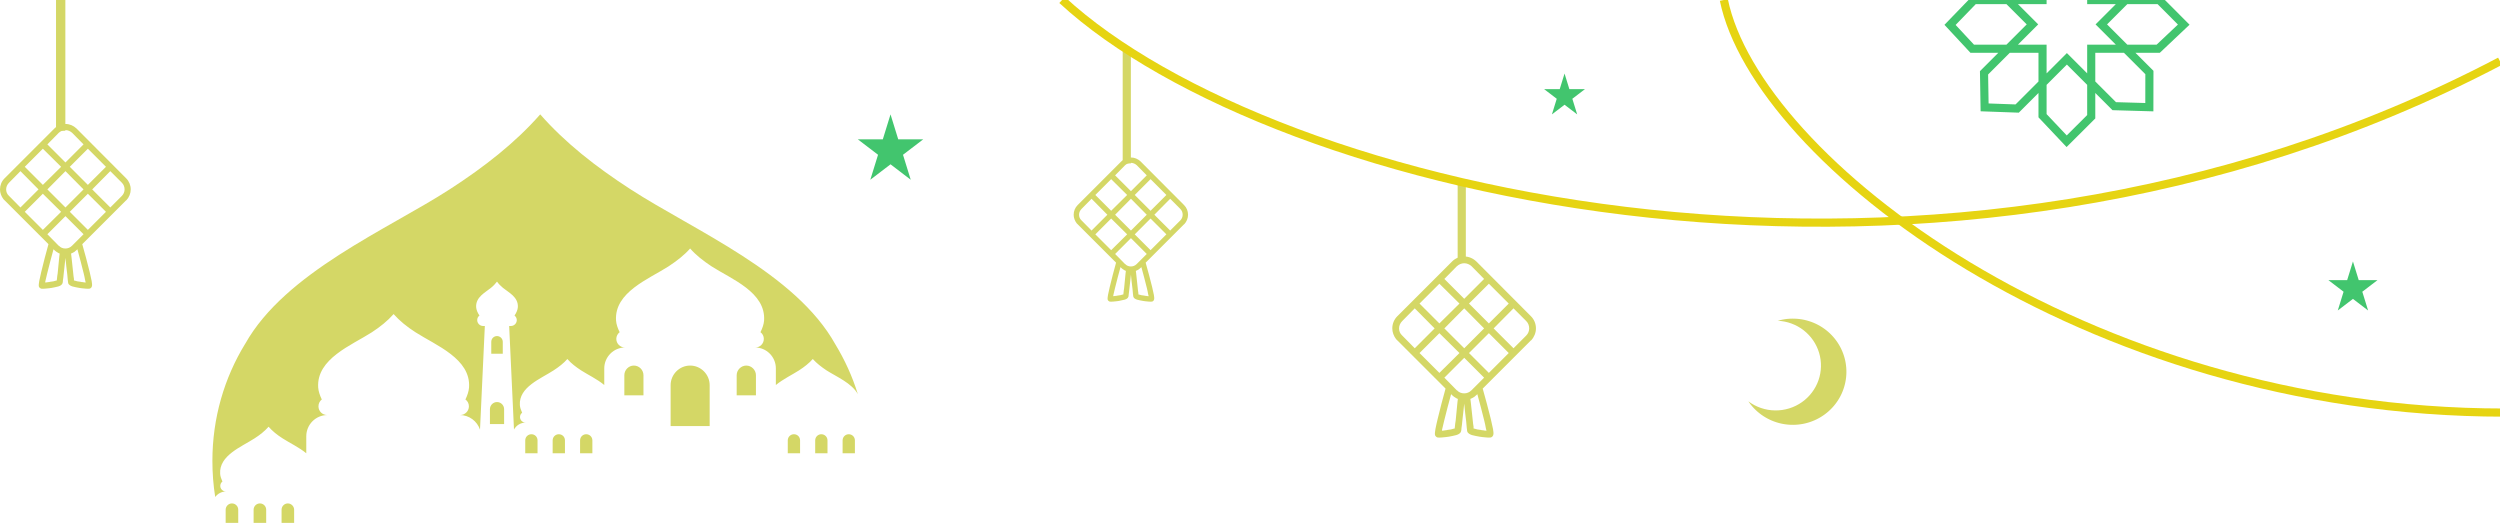 <svg width="306" height="64" viewBox="0 0 306 64" fill="none" xmlns="http://www.w3.org/2000/svg">
<path d="M220.566 49.215C220.682 49.132 220.795 49.046 220.905 48.955C221.014 48.864 221.12 48.769 221.222 48.67C221.325 48.57 221.423 48.468 221.517 48.361C221.611 48.254 221.701 48.144 221.786 48.031C221.872 47.917 221.953 47.8 222.029 47.681C222.105 47.561 222.177 47.439 222.244 47.313C222.311 47.188 222.373 47.06 222.43 46.93C222.486 46.8 222.538 46.668 222.585 46.535C222.631 46.401 222.673 46.265 222.708 46.128C222.744 45.991 222.775 45.852 222.8 45.713C222.825 45.574 222.845 45.433 222.859 45.292C222.873 45.151 222.882 45.01 222.885 44.868C222.889 44.727 222.886 44.585 222.878 44.444C222.87 44.302 222.857 44.161 222.838 44.021C222.819 43.88 222.795 43.741 222.765 43.602C222.735 43.463 222.7 43.326 222.66 43.191C222.619 43.055 222.573 42.92 222.522 42.788C222.471 42.656 222.415 42.526 222.354 42.398C222.293 42.269 222.227 42.144 222.156 42.021C222.085 41.898 222.009 41.778 221.929 41.661C221.848 41.543 221.764 41.43 221.675 41.319C221.585 41.208 221.492 41.101 221.394 40.998C221.296 40.894 221.195 40.794 221.09 40.699C220.984 40.603 220.875 40.511 220.763 40.424C220.65 40.337 220.534 40.254 220.415 40.175C220.296 40.097 220.175 40.023 220.05 39.954C219.925 39.885 219.798 39.821 219.668 39.761C219.538 39.702 219.406 39.648 219.272 39.599C219.138 39.549 219.002 39.505 218.865 39.466C218.727 39.428 218.588 39.394 218.448 39.366C218.308 39.338 218.167 39.315 218.025 39.298C217.883 39.281 217.741 39.269 217.598 39.262C217.694 39.234 217.79 39.209 217.887 39.185C217.984 39.162 218.081 39.141 218.179 39.122C218.277 39.103 218.375 39.086 218.474 39.071C218.572 39.057 218.671 39.044 218.77 39.034C218.869 39.024 218.969 39.016 219.068 39.01C219.168 39.005 219.267 39.002 219.367 39C219.467 38.999 219.567 39 219.666 39.004C219.766 39.007 219.865 39.013 219.965 39.021C220.064 39.029 220.163 39.039 220.262 39.051C220.361 39.063 220.459 39.078 220.558 39.095C220.656 39.112 220.754 39.131 220.851 39.152C220.949 39.173 221.045 39.197 221.142 39.222C221.238 39.248 221.334 39.276 221.429 39.306C221.524 39.335 221.618 39.367 221.712 39.401C221.805 39.436 221.898 39.472 221.99 39.511C222.082 39.549 222.172 39.589 222.263 39.632C222.353 39.674 222.441 39.719 222.529 39.765C222.617 39.812 222.704 39.861 222.79 39.911C222.876 39.961 222.96 40.014 223.043 40.068C223.127 40.122 223.209 40.178 223.289 40.236C223.37 40.294 223.45 40.354 223.528 40.415C223.606 40.477 223.682 40.54 223.757 40.605C223.832 40.67 223.906 40.737 223.978 40.805C224.05 40.874 224.12 40.944 224.189 41.015C224.258 41.087 224.325 41.16 224.39 41.234C224.456 41.309 224.519 41.385 224.581 41.462C224.643 41.54 224.703 41.618 224.762 41.699C224.82 41.779 224.876 41.86 224.931 41.943C224.986 42.026 225.038 42.11 225.089 42.195C225.14 42.28 225.188 42.366 225.235 42.453C225.282 42.541 225.326 42.629 225.369 42.718C225.412 42.807 225.452 42.898 225.491 42.989C225.529 43.08 225.566 43.172 225.6 43.265C225.634 43.358 225.666 43.451 225.696 43.545C225.726 43.639 225.754 43.734 225.78 43.83C225.805 43.925 225.829 44.021 225.85 44.118C225.871 44.215 225.89 44.311 225.907 44.409C225.924 44.506 225.938 44.604 225.95 44.702C225.963 44.8 225.973 44.898 225.98 44.997C225.988 45.095 225.994 45.194 225.997 45.293C226 45.392 226.001 45.49 226 45.589C225.998 45.688 225.994 45.787 225.989 45.885C225.983 45.984 225.974 46.082 225.964 46.181C225.954 46.279 225.941 46.377 225.926 46.474C225.911 46.572 225.894 46.669 225.874 46.767C225.855 46.863 225.833 46.96 225.809 47.056C225.786 47.152 225.759 47.247 225.731 47.342C225.703 47.437 225.672 47.531 225.64 47.624C225.607 47.718 225.573 47.81 225.536 47.902C225.499 47.994 225.46 48.085 225.419 48.175C225.378 48.265 225.335 48.354 225.29 48.442C225.245 48.53 225.198 48.617 225.149 48.703C225.099 48.789 225.048 48.874 224.995 48.958C224.942 49.041 224.887 49.124 224.83 49.205C224.774 49.286 224.715 49.366 224.655 49.444C224.594 49.523 224.532 49.6 224.468 49.676C224.404 49.752 224.338 49.826 224.27 49.899C224.203 49.971 224.134 50.042 224.063 50.112C223.992 50.182 223.92 50.25 223.846 50.316C223.772 50.383 223.697 50.447 223.62 50.51C223.543 50.573 223.465 50.634 223.385 50.694C223.306 50.753 223.225 50.811 223.142 50.866C223.06 50.922 222.977 50.976 222.892 51.028C222.807 51.08 222.721 51.13 222.634 51.178C222.547 51.226 222.459 51.272 222.37 51.316C222.28 51.361 222.19 51.403 222.099 51.443C222.008 51.483 221.916 51.52 221.823 51.556C221.73 51.592 221.636 51.626 221.542 51.658C221.447 51.689 221.352 51.719 221.257 51.746C221.161 51.774 221.065 51.799 220.967 51.822C220.87 51.845 220.773 51.865 220.675 51.884C220.577 51.903 220.479 51.919 220.38 51.933C220.282 51.947 220.183 51.959 220.083 51.969C219.984 51.978 219.885 51.986 219.785 51.991C219.686 51.996 219.586 51.999 219.486 52C219.387 52.001 219.287 51.999 219.187 51.995C219.088 51.991 218.988 51.985 218.889 51.977C218.79 51.969 218.69 51.958 218.592 51.945C218.493 51.932 218.394 51.917 218.296 51.9C218.198 51.883 218.1 51.863 218.003 51.842C217.906 51.82 217.809 51.796 217.713 51.77C217.617 51.744 217.521 51.716 217.426 51.685C217.331 51.655 217.237 51.623 217.144 51.588C217.051 51.553 216.958 51.517 216.866 51.478C216.775 51.439 216.684 51.398 216.594 51.355C216.504 51.312 216.416 51.267 216.328 51.22C216.24 51.173 216.154 51.125 216.068 51.074C215.983 51.023 215.898 50.97 215.815 50.916C215.732 50.861 215.65 50.804 215.57 50.746C215.489 50.688 215.41 50.628 215.333 50.566C215.255 50.504 215.179 50.44 215.104 50.375C215.029 50.309 214.956 50.242 214.884 50.174C214.813 50.105 214.742 50.035 214.674 49.963C214.606 49.891 214.539 49.818 214.474 49.743C214.409 49.668 214.345 49.592 214.284 49.514C214.222 49.436 214.163 49.357 214.105 49.277C214.068 49.226 214.035 49.175 214 49.123C214.117 49.211 214.237 49.294 214.36 49.372C214.484 49.45 214.61 49.523 214.739 49.592C214.869 49.66 215.001 49.723 215.135 49.781C215.269 49.839 215.406 49.891 215.544 49.938C215.683 49.986 215.823 50.027 215.965 50.063C216.107 50.1 216.25 50.13 216.394 50.155C216.538 50.18 216.683 50.2 216.829 50.213C216.975 50.227 217.121 50.234 217.268 50.236C217.414 50.239 217.561 50.235 217.707 50.225C217.853 50.216 217.998 50.201 218.143 50.18C218.288 50.159 218.432 50.132 218.575 50.1C218.718 50.068 218.859 50.03 218.999 49.987C219.139 49.943 219.277 49.895 219.413 49.84C219.549 49.786 219.682 49.727 219.814 49.662C219.945 49.598 220.073 49.528 220.199 49.453C220.324 49.379 220.447 49.299 220.566 49.215Z" fill="#D4D766"/>
<path d="M178.417 22H179.417V32H178.417V22Z" fill="#D4D766"/>
<path fill-rule="evenodd" clip-rule="evenodd" d="M179.221 49.412C179.148 50.141 179.05 50.895 178.978 51.624C178.953 51.892 178.929 52.16 178.88 52.427C178.88 52.5 178.88 52.573 178.856 52.67C178.856 52.694 178.856 52.767 178.832 52.792C178.759 53.059 178.491 53.181 178.248 53.254C177.956 53.326 177.64 53.4 177.348 53.448C177.226 53.473 177.105 53.473 176.983 53.497C176.765 53.521 176.156 53.594 175.937 53.545C175.816 53.497 175.695 53.4 175.646 53.254C175.597 53.084 175.67 52.719 175.695 52.524C175.767 52.135 175.865 51.722 175.962 51.309C176.254 50.069 176.594 48.804 176.935 47.564L170.879 41.509C170.587 41.12 170.417 40.658 170.417 40.197C170.417 39.637 170.636 39.102 171.025 38.713L177.737 32.002C178.126 31.613 178.661 31.394 179.221 31.394C179.78 31.394 180.291 31.613 180.704 32.002L187.392 38.713C187.781 39.102 188 39.637 188 40.197C188 40.731 187.781 41.266 187.417 41.655H187.392L181.483 47.564C181.847 48.804 182.163 50.069 182.48 51.309C182.577 51.722 182.674 52.135 182.747 52.524C182.772 52.719 182.845 53.084 182.772 53.254C182.723 53.4 182.626 53.497 182.48 53.545C182.261 53.594 181.677 53.521 181.434 53.497C181.312 53.473 181.215 53.473 181.093 53.448C180.777 53.4 180.461 53.326 180.169 53.254C179.95 53.181 179.659 53.059 179.585 52.792C179.585 52.767 179.585 52.694 179.561 52.67C179.561 52.573 179.561 52.5 179.537 52.427C179.513 52.16 179.488 51.892 179.464 51.624C179.367 50.895 179.294 50.141 179.221 49.412ZM176.181 45.643L178.637 43.212L176.181 40.78L173.749 43.212L176.181 45.643ZM182.237 34.726L179.804 37.157L182.237 39.588L184.669 37.157L182.237 34.726ZM179.221 36.573L181.653 34.142L180.121 32.586C179.878 32.367 179.561 32.221 179.221 32.221C178.88 32.221 178.564 32.367 178.321 32.586L176.789 34.142L179.221 36.573ZM178.321 47.783H178.345C178.564 48.026 178.88 48.148 179.221 48.148C179.537 48.148 179.853 48.026 180.096 47.783L181.653 46.227L179.221 43.795L176.789 46.227L178.321 47.783ZM180.826 48.245L180.704 48.366C180.68 48.366 180.68 48.366 180.68 48.39C180.656 48.39 180.656 48.39 180.656 48.39V48.415H180.632C180.632 48.415 180.632 48.439 180.607 48.439C180.607 48.439 180.607 48.439 180.583 48.464L180.534 48.512H180.51V48.536H180.485V48.561C180.315 48.658 180.169 48.755 179.974 48.828L180.023 49.217C180.096 49.971 180.194 50.725 180.267 51.479C180.291 51.722 180.315 51.989 180.364 52.232C180.364 52.305 180.364 52.379 180.364 52.451C180.388 52.451 180.413 52.451 180.413 52.451C180.68 52.549 180.972 52.597 181.239 52.621C181.337 52.646 181.434 52.67 181.556 52.67C181.677 52.694 181.798 52.719 181.945 52.719C181.92 52.621 181.896 52.524 181.872 52.427C181.823 52.111 181.75 51.819 181.677 51.503C181.409 50.409 181.118 49.315 180.826 48.245ZM176.497 52.719C176.619 52.719 176.765 52.694 176.886 52.67C176.983 52.67 177.081 52.646 177.178 52.621C177.445 52.597 177.737 52.549 178.005 52.451C178.029 52.451 178.054 52.451 178.054 52.451C178.054 52.379 178.078 52.305 178.078 52.232C178.102 51.989 178.126 51.722 178.175 51.479C178.248 50.725 178.321 49.971 178.394 49.217L178.443 48.828C178.297 48.779 178.175 48.707 178.054 48.609C178.029 48.609 178.029 48.609 178.029 48.609L178.005 48.585H177.98C177.98 48.561 177.98 48.561 177.98 48.561H177.956C177.956 48.561 177.956 48.561 177.956 48.536C177.932 48.536 177.932 48.536 177.932 48.536C177.859 48.488 177.81 48.439 177.761 48.39L177.616 48.245C177.324 49.315 177.032 50.409 176.765 51.503C176.691 51.819 176.619 52.111 176.546 52.427C176.521 52.524 176.497 52.621 176.497 52.719ZM176.789 40.197L179.221 42.628L181.653 40.197L179.221 37.741L176.789 40.197ZM185.252 37.741L182.82 40.197L185.252 42.628L186.809 41.072C187.052 40.828 187.173 40.513 187.173 40.197C187.173 39.856 187.052 39.54 186.809 39.297L185.252 37.741ZM184.669 43.212L182.237 40.78L179.804 43.212L182.237 45.643L184.669 43.212ZM176.181 39.588L178.637 37.157L176.181 34.726L173.749 37.157L176.181 39.588ZM175.597 40.197L173.165 37.741L171.633 39.297C171.39 39.54 171.244 39.856 171.244 40.197C171.244 40.513 171.365 40.828 171.609 41.047L173.165 42.628L175.597 40.197Z" fill="#D4D766"/>
<path d="M137.417 6H138.417V20H137.417V6Z" fill="#D4D766"/>
<path fill-rule="evenodd" clip-rule="evenodd" d="M138.427 33.622C138.369 34.203 138.291 34.803 138.233 35.384C138.214 35.597 138.194 35.81 138.156 36.023C138.156 36.081 138.156 36.139 138.136 36.216C138.136 36.236 138.136 36.294 138.117 36.313C138.059 36.526 137.846 36.623 137.652 36.681C137.42 36.739 137.168 36.797 136.936 36.836C136.839 36.855 136.742 36.855 136.645 36.875C136.471 36.894 135.987 36.952 135.812 36.913C135.716 36.875 135.619 36.797 135.58 36.681C135.542 36.545 135.599 36.255 135.619 36.1C135.677 35.79 135.755 35.461 135.832 35.132C136.064 34.145 136.335 33.138 136.606 32.15L131.785 27.33C131.552 27.02 131.417 26.652 131.417 26.285C131.417 25.839 131.591 25.413 131.901 25.104L137.245 19.76C137.555 19.45 137.981 19.276 138.427 19.276C138.872 19.276 139.279 19.45 139.608 19.76L144.933 25.104C145.243 25.413 145.417 25.839 145.417 26.285C145.417 26.71 145.243 27.136 144.952 27.446H144.933L140.228 32.15C140.518 33.138 140.77 34.145 141.022 35.132C141.099 35.461 141.176 35.79 141.235 36.1C141.254 36.255 141.312 36.545 141.254 36.681C141.215 36.797 141.138 36.875 141.022 36.913C140.847 36.952 140.383 36.894 140.189 36.875C140.092 36.855 140.015 36.855 139.918 36.836C139.666 36.797 139.414 36.739 139.182 36.681C139.008 36.623 138.775 36.526 138.717 36.313C138.717 36.294 138.717 36.236 138.698 36.216C138.698 36.139 138.698 36.081 138.678 36.023C138.659 35.81 138.64 35.597 138.621 35.384C138.543 34.803 138.485 34.203 138.427 33.622ZM136.006 30.621L137.962 28.685L136.006 26.749L134.07 28.685L136.006 30.621ZM140.828 21.928L138.891 23.864L140.828 25.8L142.764 23.864L140.828 21.928ZM138.427 23.4L140.363 21.464L139.143 20.225C138.95 20.051 138.698 19.934 138.427 19.934C138.156 19.934 137.904 20.051 137.71 20.225L136.49 21.464L138.427 23.4ZM137.71 32.325H137.73C137.904 32.519 138.156 32.615 138.427 32.615C138.678 32.615 138.93 32.519 139.124 32.325L140.363 31.086L138.427 29.15L136.49 31.086L137.71 32.325ZM139.705 32.693L139.608 32.789C139.589 32.789 139.589 32.789 139.589 32.809C139.569 32.809 139.569 32.809 139.569 32.809V32.828H139.55C139.55 32.828 139.55 32.848 139.53 32.848C139.53 32.848 139.53 32.848 139.511 32.867L139.472 32.906H139.453V32.925H139.433V32.944C139.298 33.022 139.182 33.099 139.027 33.157L139.066 33.467C139.124 34.067 139.201 34.667 139.259 35.268C139.279 35.461 139.298 35.674 139.337 35.867C139.337 35.926 139.337 35.984 139.337 36.042C139.356 36.042 139.376 36.042 139.376 36.042C139.589 36.12 139.821 36.158 140.034 36.177C140.111 36.197 140.189 36.216 140.286 36.216C140.383 36.236 140.479 36.255 140.596 36.255C140.576 36.177 140.557 36.1 140.537 36.023C140.499 35.771 140.441 35.538 140.383 35.287C140.169 34.416 139.937 33.544 139.705 32.693ZM136.258 36.255C136.355 36.255 136.471 36.236 136.568 36.216C136.645 36.216 136.723 36.197 136.8 36.177C137.013 36.158 137.245 36.12 137.458 36.042C137.478 36.042 137.497 36.042 137.497 36.042C137.497 35.984 137.517 35.926 137.517 35.867C137.536 35.674 137.555 35.461 137.594 35.268C137.652 34.667 137.71 34.067 137.768 33.467L137.807 33.157C137.691 33.118 137.594 33.061 137.497 32.983C137.478 32.983 137.478 32.983 137.478 32.983L137.458 32.964H137.439C137.439 32.944 137.439 32.944 137.439 32.944H137.42C137.42 32.944 137.42 32.944 137.42 32.925C137.401 32.925 137.401 32.925 137.401 32.925C137.342 32.886 137.304 32.848 137.265 32.809L137.149 32.693C136.916 33.544 136.684 34.416 136.471 35.287C136.413 35.538 136.355 35.771 136.297 36.023C136.277 36.1 136.258 36.177 136.258 36.255ZM136.49 26.285L138.427 28.22L140.363 26.285L138.427 24.329L136.49 26.285ZM143.229 24.329L141.292 26.285L143.229 28.22L144.468 26.981C144.662 26.788 144.759 26.536 144.759 26.285C144.759 26.013 144.662 25.762 144.468 25.568L143.229 24.329ZM142.764 28.685L140.828 26.749L138.891 28.685L140.828 30.621L142.764 28.685ZM136.006 25.8L137.962 23.864L136.006 21.928L134.07 23.864L136.006 25.8ZM135.542 26.285L133.605 24.329L132.385 25.568C132.192 25.762 132.075 26.013 132.075 26.285C132.075 26.536 132.172 26.788 132.366 26.962L133.605 28.22L135.542 26.285Z" fill="#D4D766"/>
<path d="M6.857 0H8V16H6.857V0Z" fill="#D4D766"/>
<path fill-rule="evenodd" clip-rule="evenodd" d="M8.011 31.568C7.945 32.232 7.856 32.918 7.79 33.582C7.768 33.825 7.745 34.068 7.701 34.312C7.701 34.378 7.701 34.444 7.679 34.533C7.679 34.555 7.679 34.621 7.657 34.644C7.591 34.887 7.347 34.998 7.126 35.064C6.86 35.13 6.573 35.197 6.307 35.241C6.196 35.263 6.086 35.263 5.975 35.285C5.776 35.307 5.223 35.374 5.023 35.33C4.913 35.285 4.802 35.197 4.758 35.064C4.714 34.909 4.78 34.577 4.802 34.4C4.869 34.046 4.957 33.67 5.046 33.294C5.311 32.166 5.621 31.015 5.931 29.886L0.421 24.377C0.155 24.023 0 23.603 0 23.183C0 22.674 0.199 22.187 0.553 21.833L6.661 15.726C7.015 15.372 7.502 15.172 8.011 15.172C8.52 15.172 8.985 15.372 9.361 15.726L15.447 21.833C15.801 22.187 16 22.674 16 23.183C16 23.669 15.801 24.156 15.469 24.51H15.447L10.069 29.886C10.401 31.015 10.689 32.166 10.977 33.294C11.065 33.67 11.154 34.046 11.22 34.4C11.242 34.577 11.309 34.909 11.242 35.064C11.198 35.197 11.11 35.285 10.977 35.33C10.777 35.374 10.246 35.307 10.025 35.285C9.914 35.263 9.826 35.263 9.715 35.241C9.428 35.197 9.14 35.13 8.874 35.064C8.675 34.998 8.409 34.887 8.343 34.644C8.343 34.621 8.343 34.555 8.321 34.533C8.321 34.444 8.321 34.378 8.299 34.312C8.277 34.068 8.255 33.825 8.233 33.582C8.144 32.918 8.077 32.232 8.011 31.568ZM5.245 28.138L7.48 25.926L5.245 23.713L3.032 25.926L5.245 28.138ZM10.755 18.204L8.542 20.416L10.755 22.629L12.969 20.416L10.755 18.204ZM8.011 19.885L10.224 17.673L8.83 16.257C8.609 16.058 8.321 15.925 8.011 15.925C7.701 15.925 7.414 16.058 7.192 16.257L5.798 17.673L8.011 19.885ZM7.192 30.086H7.215C7.414 30.307 7.701 30.418 8.011 30.418C8.299 30.418 8.587 30.307 8.808 30.086L10.224 28.67L8.011 26.457L5.798 28.67L7.192 30.086ZM9.472 30.506L9.361 30.617C9.339 30.617 9.339 30.617 9.339 30.639C9.317 30.639 9.317 30.639 9.317 30.639V30.661H9.295C9.295 30.661 9.295 30.683 9.272 30.683C9.272 30.683 9.272 30.683 9.25 30.705L9.206 30.749H9.184V30.771H9.162V30.794C9.007 30.882 8.874 30.971 8.697 31.037L8.742 31.391C8.808 32.077 8.896 32.763 8.963 33.449C8.985 33.67 9.007 33.914 9.051 34.135C9.051 34.201 9.051 34.268 9.051 34.334C9.074 34.334 9.096 34.334 9.096 34.334C9.339 34.422 9.604 34.467 9.848 34.489C9.937 34.511 10.025 34.533 10.136 34.533C10.246 34.555 10.357 34.577 10.49 34.577C10.467 34.489 10.445 34.4 10.423 34.312C10.379 34.024 10.313 33.758 10.246 33.471C10.003 32.475 9.737 31.48 9.472 30.506ZM5.533 34.577C5.643 34.577 5.776 34.555 5.887 34.533C5.975 34.533 6.064 34.511 6.152 34.489C6.396 34.467 6.661 34.422 6.905 34.334C6.927 34.334 6.949 34.334 6.949 34.334C6.949 34.268 6.971 34.201 6.971 34.135C6.993 33.914 7.015 33.67 7.06 33.449C7.126 32.763 7.192 32.077 7.259 31.391L7.303 31.037C7.17 30.993 7.06 30.927 6.949 30.838C6.927 30.838 6.927 30.838 6.927 30.838L6.905 30.816H6.882C6.882 30.794 6.882 30.794 6.882 30.794H6.86C6.86 30.794 6.86 30.794 6.86 30.771C6.838 30.771 6.838 30.771 6.838 30.771C6.772 30.727 6.728 30.683 6.683 30.639L6.55 30.506C6.285 31.48 6.02 32.475 5.776 33.471C5.71 33.758 5.643 34.024 5.577 34.312C5.555 34.4 5.533 34.489 5.533 34.577ZM5.798 23.183L8.011 25.395L10.224 23.183L8.011 20.948L5.798 23.183ZM13.499 20.948L11.286 23.183L13.499 25.395L14.916 23.979C15.137 23.758 15.248 23.47 15.248 23.183C15.248 22.872 15.137 22.585 14.916 22.364L13.499 20.948ZM12.969 25.926L10.755 23.713L8.542 25.926L10.755 28.138L12.969 25.926ZM5.245 22.629L7.48 20.416L5.245 18.204L3.032 20.416L5.245 22.629ZM4.714 23.183L2.501 20.948L1.106 22.364C0.885 22.585 0.752 22.872 0.752 23.183C0.752 23.47 0.863 23.758 1.084 23.957L2.501 25.395L4.714 23.183Z" fill="#D4D766"/>
<path d="M238 3.039L241.414 -0.49H244.593L242.183 -2.9L242.351 -7.573L247.262 -7.654L249.51 -5.405V-8.815L252.933 -12L256.463 -8.586V-5.405L258.669 -7.612L263.63 -7.602L263.486 -2.599L261.378 -0.49H264.497L268 3.025L264.361 6.463H261.378L263.584 8.669L263.575 13.63L258.571 13.486L256.463 11.378V14.497L252.948 18L249.51 14.361V11.38L247.1 13.79L242.427 13.622L242.346 8.711L244.595 6.463H241.185L238 3.039ZM249.51 -4.001L246.857 -6.654L243.309 -6.596L243.191 -3.296L245.997 -0.49H249.51V-4.001ZM255.47 -8.165L252.92 -10.631L250.503 -8.382V-4.412L252.986 -1.929L255.47 -4.412V-8.165ZM262.505 -3.022L262.608 -6.611L259.079 -6.617L256.463 -4.001V-0.49H259.973L262.505 -3.022ZM263.966 5.469L266.577 3.004L264.085 0.503H260.385L257.902 2.986L260.385 5.469H263.966ZM256.463 9.973L258.994 12.505L262.584 12.608L262.59 9.079L259.973 6.463H256.463V9.973ZM250.503 13.966L252.969 16.576L255.47 14.084V10.385L252.987 7.902L250.503 10.387V13.966ZM250.503 5.469V8.981L252.986 6.497L255.47 8.98V5.469H258.98L256.497 2.986L258.98 0.503H255.47V-3.007L252.986 -0.524L250.503 -3.007V0.503H246.992L249.476 2.986L246.993 5.469H250.503ZM243.346 9.116L243.404 12.663L246.704 12.782L249.51 9.975V6.463H245.999L243.346 9.116ZM245.588 5.469L248.071 2.986L245.586 0.503H241.835L239.369 3.053L241.618 5.469H245.588Z" fill="#42C56E"/>
<path d="M109 14L108.056 17.056H105L107.472 18.944L106.527 22L109 20.112L111.472 22L110.527 18.944L113 17.056H109.944L109 14Z" fill="#42C56E"/>
<path d="M191.5 9L190.91 10.91H189L190.545 12.09L189.955 14L191.5 12.82L193.045 14L192.455 12.09L194 10.91H192.09L191.5 9Z" fill="#42C56E"/>
<path d="M288 32L287.292 34.292H285L286.854 35.708L286.146 38L288 36.584L289.854 38L289.146 35.708L291 34.292H288.708L288 32Z" fill="#42C56E"/>
<path d="M130 0C155.729 23.752 237.5 43.5 306 7.5" stroke="#E6D412"/>
<path d="M211 0C215 19.5 255 50.5 306.5 50.5" stroke="#E6D412"/>
<path fill-rule="evenodd" clip-rule="evenodd" d="M30.011 42.086C34.922 33.321 47.51 28.052 55.04 23.176C59.329 20.402 63.094 17.448 66.122 14C69.15 17.447 72.899 20.401 77.188 23.176C85.029 28.248 97.388 33.419 102.25 42.152C103.396 44.04 104.329 46.075 105 48.242C104.263 46.896 102.381 46.108 101.169 45.336C100.531 44.909 99.958 44.467 99.484 43.941C99.025 44.467 98.453 44.909 97.797 45.336C96.978 45.862 95.849 46.403 94.965 47.125V45.09C94.965 43.678 93.819 42.529 92.411 42.529H92.46C93.033 42.529 93.492 42.053 93.492 41.479C93.492 41.151 93.344 40.855 93.082 40.659C93.327 40.166 93.492 39.673 93.524 39.231C93.753 35.767 89.514 34.158 87.091 32.599C86.075 31.926 85.192 31.237 84.472 30.416C83.751 31.237 82.851 31.926 81.836 32.599C79.414 34.158 75.174 35.767 75.403 39.231C75.435 39.674 75.599 40.166 75.845 40.659C75.599 40.855 75.435 41.151 75.435 41.479C75.435 42.054 75.91 42.529 76.483 42.529H76.516C75.124 42.529 73.962 43.678 73.962 45.09V47.125C73.095 46.403 71.948 45.862 71.13 45.336C70.475 44.909 69.903 44.467 69.444 43.941C68.986 44.467 68.413 44.909 67.758 45.336C66.203 46.354 63.486 47.371 63.632 49.587C63.649 49.883 63.764 50.194 63.91 50.523C63.746 50.638 63.649 50.834 63.649 51.048C63.649 51.409 63.943 51.721 64.32 51.721H64.353C63.73 51.721 63.19 52.066 62.912 52.574L62.322 39.902H62.535C62.928 39.902 63.255 39.574 63.255 39.18C63.255 38.95 63.14 38.753 62.977 38.622C63.19 38.326 63.37 37.916 63.386 37.588C63.452 36.357 62.257 35.799 61.569 35.24C61.291 35.011 61.03 34.748 60.833 34.469C60.62 34.748 60.375 35.01 60.08 35.24C59.409 35.799 58.214 36.357 58.279 37.588C58.296 37.916 58.475 38.327 58.688 38.622C58.509 38.753 58.41 38.95 58.41 39.18C58.41 39.574 58.738 39.902 59.131 39.902H59.343L58.753 52.591C58.41 51.557 57.428 50.801 56.281 50.801H56.33C56.903 50.801 57.394 50.325 57.394 49.735C57.394 49.39 57.23 49.078 56.968 48.898C57.214 48.389 57.378 47.88 57.411 47.437C57.656 43.907 53.335 42.266 50.863 40.674C49.816 40.002 48.915 39.279 48.178 38.442C47.442 39.279 46.541 40.001 45.51 40.674C43.038 42.266 38.716 43.908 38.946 47.437C38.979 47.88 39.143 48.389 39.388 48.898C39.143 49.078 38.979 49.39 38.979 49.735C38.979 50.326 39.454 50.801 40.043 50.801H40.075C38.651 50.801 37.489 51.966 37.489 53.395V55.48C36.589 54.742 35.427 54.2 34.592 53.658C33.921 53.231 33.347 52.772 32.873 52.23C32.398 52.772 31.825 53.231 31.154 53.658C29.566 54.692 26.799 55.743 26.947 57.992C26.963 58.287 27.078 58.615 27.225 58.944C27.062 59.059 26.963 59.255 26.963 59.485C26.963 59.846 27.274 60.158 27.651 60.158H27.667C27.127 60.158 26.652 60.421 26.341 60.831C26.112 59.386 25.997 57.909 25.997 56.415C25.997 51.162 27.454 46.254 30.007 42.084L30.011 42.086ZM28.39 61.619C28.816 61.619 29.16 61.964 29.16 62.391V64H27.621V62.391C27.621 61.964 27.965 61.619 28.39 61.619ZM31.812 61.619C32.237 61.619 32.581 61.964 32.581 62.391V64H31.042V62.391C31.042 61.964 31.386 61.619 31.812 61.619ZM35.233 61.619C35.642 61.619 36.002 61.964 36.002 62.391V64H34.464V62.391C34.464 61.964 34.807 61.619 35.233 61.619ZM84.473 44.745C83.163 44.745 82.084 45.829 82.084 47.142V52.148H86.863V47.142C86.863 45.828 85.783 44.745 84.474 44.745H84.473ZM91.348 44.745C90.71 44.745 90.169 45.287 90.169 45.928V48.389H92.527V45.928C92.527 45.288 91.986 44.745 91.348 44.745ZM77.581 44.745C78.236 44.745 78.76 45.287 78.76 45.928V48.389H76.419V45.928C76.419 45.288 76.943 44.745 77.581 44.745ZM103.888 53.15C103.478 53.15 103.135 53.479 103.135 53.905V55.481H104.641V53.905C104.641 53.478 104.297 53.15 103.888 53.15ZM100.532 53.15C100.123 53.15 99.779 53.479 99.779 53.905V55.481H101.285V53.905C101.285 53.478 100.941 53.15 100.532 53.15ZM97.176 53.15C96.767 53.15 96.423 53.479 96.423 53.905V55.481H97.929V53.905C97.929 53.478 97.602 53.15 97.176 53.15ZM65.042 53.15C65.468 53.15 65.795 53.479 65.795 53.905V55.481H64.289V53.905C64.289 53.478 64.633 53.15 65.042 53.15ZM68.398 53.15C68.824 53.15 69.151 53.479 69.151 53.905V55.481H67.645V53.905C67.645 53.478 67.989 53.15 68.398 53.15ZM71.754 53.15C72.163 53.15 72.507 53.479 72.507 53.905V55.481H71.001V53.905C71.001 53.478 71.344 53.15 71.754 53.15ZM60.835 41.134C60.442 41.134 60.131 41.446 60.131 41.84V43.301H61.539V41.84C61.539 41.446 61.212 41.134 60.835 41.134ZM60.835 49.21C60.36 49.21 59.968 49.604 59.968 50.08V51.902H61.703V50.08C61.703 49.604 61.31 49.21 60.835 49.21Z" fill="#D4D766"/>
</svg>
